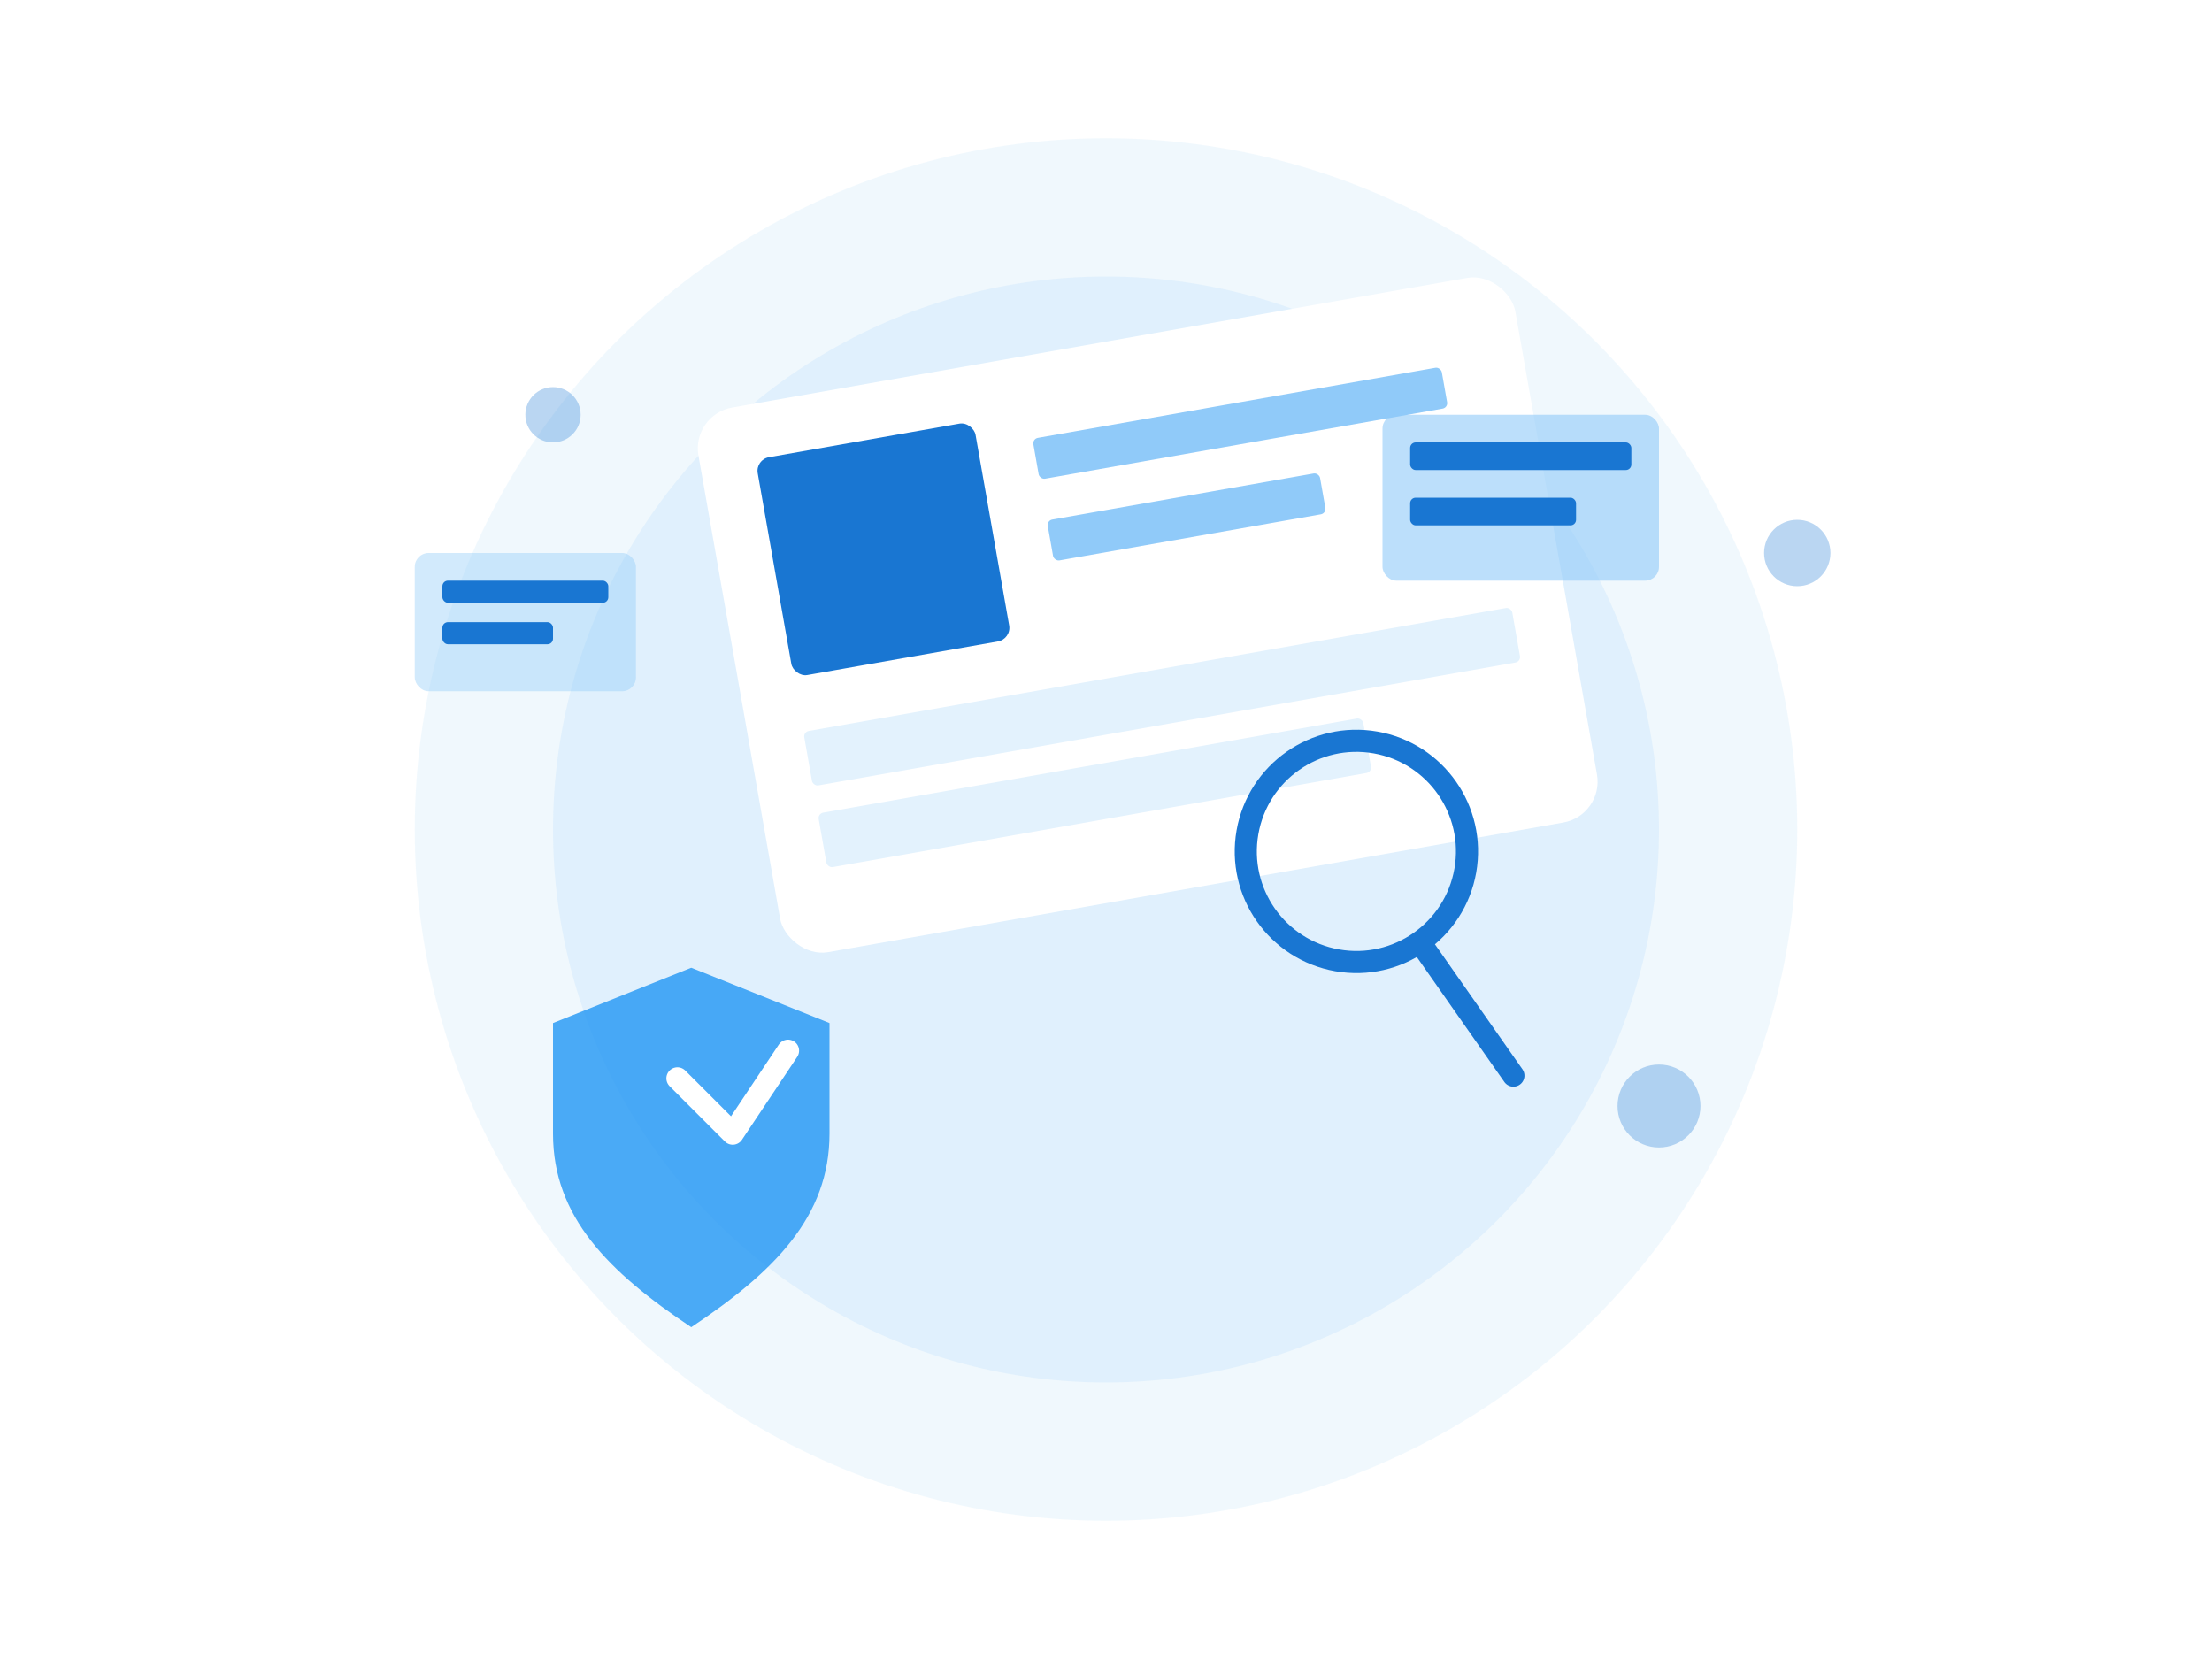 <?xml version="1.0" encoding="UTF-8"?>
<svg width="800" height="600" viewBox="0 0 800 600" fill="none" xmlns="http://www.w3.org/2000/svg">
  <!-- Background Elements -->
  <circle cx="400" cy="300" r="250" fill="#E3F2FD" opacity="0.5"/>
  <circle cx="400" cy="300" r="200" fill="#BBDEFB" opacity="0.3"/>
  
  <!-- Main ID Card -->
  <g transform="translate(250, 150) rotate(-10)">
    <rect x="0" y="0" width="300" height="200" rx="15" fill="#FFFFFF" filter="url(#shadow)"/>
    <rect x="20" y="20" width="80" height="80" rx="5" fill="#1976D2"/>
    <rect x="120" y="30" width="150" height="15" rx="2" fill="#90CAF9"/>
    <rect x="120" y="60" width="100" height="15" rx="2" fill="#90CAF9"/>
    <rect x="20" y="120" width="260" height="20" rx="2" fill="#E3F2FD"/>
    <rect x="20" y="150" width="200" height="20" rx="2" fill="#E3F2FD"/>
  </g>
  
  <!-- Search Elements -->
  <g transform="translate(450, 250) rotate(10)">
    <circle cx="50" cy="50" r="40" stroke="#1976D2" stroke-width="8" fill="none"/>
    <line x1="80" y1="80" x2="120" y2="120" stroke="#1976D2" stroke-width="8" stroke-linecap="round"/>
  </g>
  
  <!-- Shield/Security Icon -->
  <g transform="translate(200, 350)">
    <path d="M50,0 L100,20 L100,60 C100,90 80,110 50,130 C20,110 0,90 0,60 L0,20 Z" fill="#2196F3" opacity="0.8"/>
    <path d="M45,40 L65,60 L85,30" stroke="white" stroke-width="8" stroke-linecap="round" stroke-linejoin="round" fill="none"/>
  </g>
  
  <!-- Floating Elements -->
  <g transform="translate(500, 150)">
    <rect x="0" y="0" width="100" height="60" rx="5" fill="#90CAF9" opacity="0.6"/>
    <rect x="10" y="10" width="80" height="10" rx="2" fill="#1976D2"/>
    <rect x="10" y="30" width="60" height="10" rx="2" fill="#1976D2"/>
  </g>
  
  <g transform="translate(150, 200)">
    <rect x="0" y="0" width="80" height="50" rx="5" fill="#90CAF9" opacity="0.4"/>
    <rect x="10" y="10" width="60" height="8" rx="2" fill="#1976D2"/>
    <rect x="10" y="25" width="40" height="8" rx="2" fill="#1976D2"/>
  </g>
  
  <!-- Abstract Shapes -->
  <circle cx="600" cy="400" r="15" fill="#1976D2" opacity="0.3"/>
  <circle cx="200" cy="150" r="10" fill="#1976D2" opacity="0.3"/>
  <circle cx="650" cy="200" r="12" fill="#1976D2" opacity="0.3"/>
  
  <!-- Filters -->
  <defs>
    <filter id="shadow" x="-20" y="-20" width="340" height="240">
      <feDropShadow dx="0" dy="4" stdDeviation="8" flood-opacity="0.2"/>
    </filter>
  </defs>
</svg> 